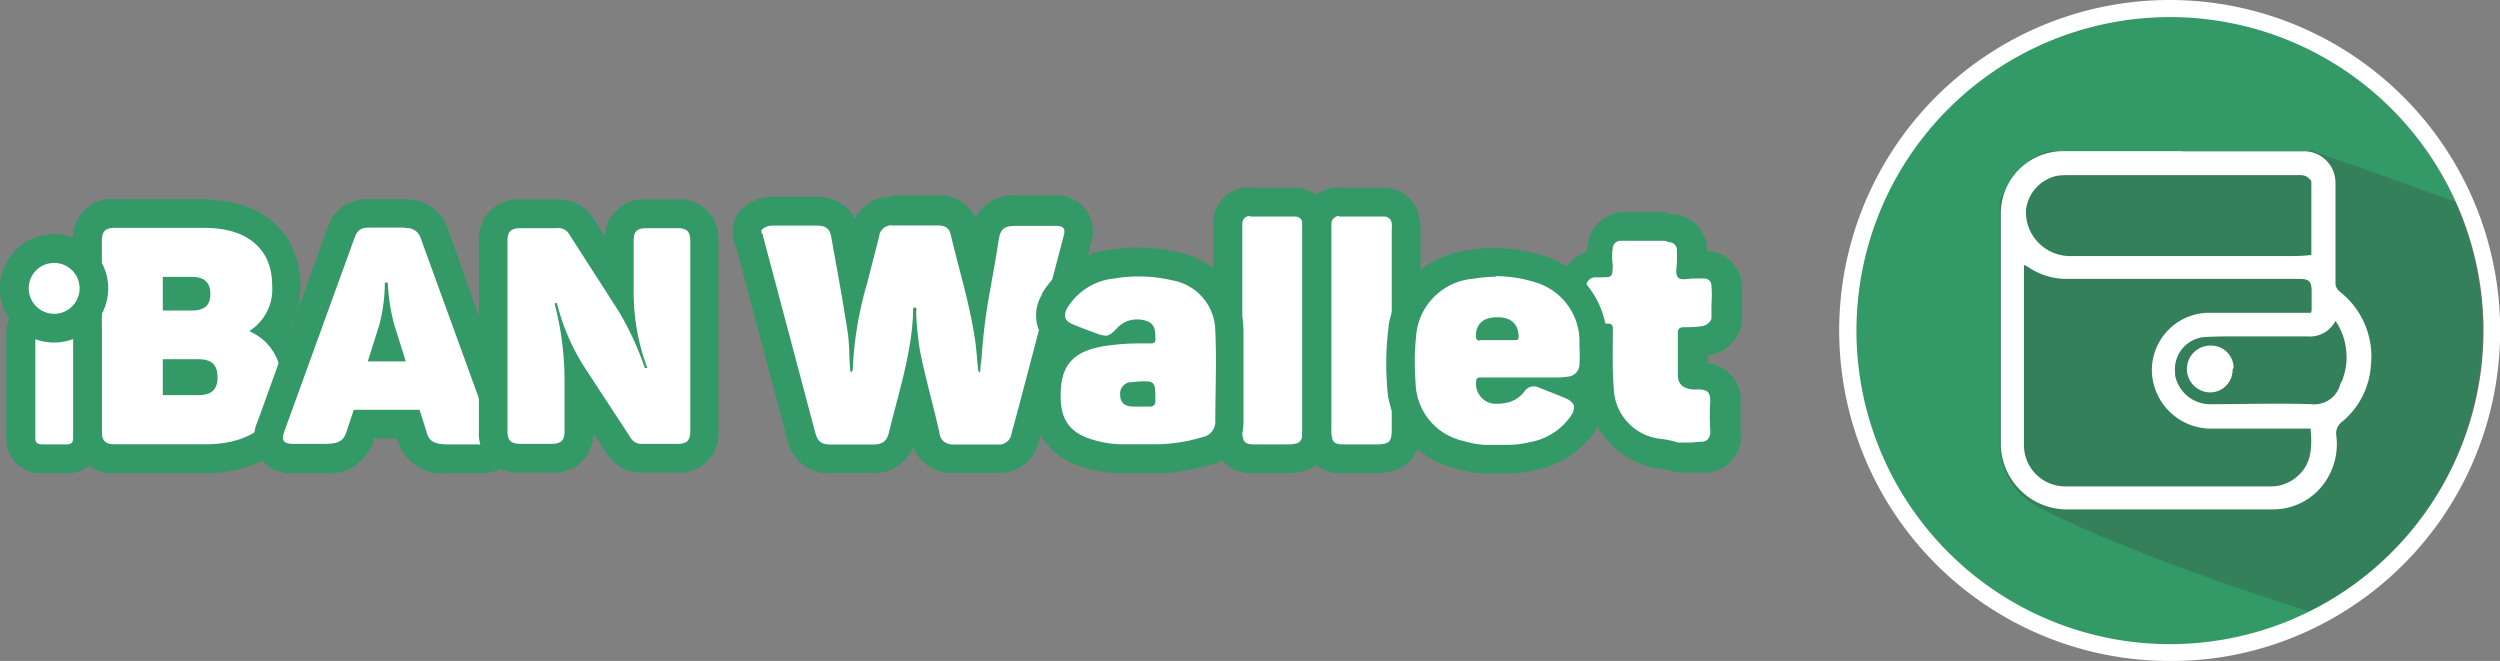 <svg xmlns="http://www.w3.org/2000/svg" viewBox="0 0 173.99 46"><rect x="0" y="0" width="173.99" height="46" fill="#808080" stroke="none"/><defs><style>.cls-1,.cls-4{isolation:isolate;}.cls-2{fill:#fff;}.cls-3{fill:#396;}.cls-4{fill:#333;opacity:0.24;}.cls-5{fill:#fefefe;}</style></defs><title>Layer 5 (2)</title><g id="Layer_2" data-name="Layer 2"><g id="Layer_5" data-name="Layer 5"><g class="cls-1"><path class="cls-2" d="M8,31.93A1.71,1.71,0,0,1,6.13,30V16.77A1.72,1.72,0,0,1,8,14.86h6.21c3.51,0,5.69,1.93,5.69,5a4.61,4.61,0,0,1-1,3,4.86,4.86,0,0,1,1.56,3.83c0,3.15-2.44,5.19-6.21,5.19Zm5.75-5.43a1.21,1.21,0,0,0,.34,0s0-.09,0-.21a.59.59,0,0,0,0-.2h0a2,2,0,0,0-.33,0H12.33v.48Zm-.41-5.89a1.35,1.35,0,0,0,.3,0,.45.45,0,0,1,0-.12.54.54,0,0,0,0-.17h0a2.46,2.46,0,0,0-.27,0H12.33v.34Z"/><path class="cls-3" d="M14.25,15.86c2.93,0,4.69,1.44,4.69,4A3.42,3.42,0,0,1,17.41,23v.08a3.62,3.62,0,0,1,2.14,3.65c0,2.73-2.22,4.19-5.21,4.19H8c-.67,0-.91-.23-.91-.89V16.77c0-.68.24-.91.91-.91h6.21m-2.92,5.75h2.06c.84,0,1.29-.32,1.29-1.15s-.45-1.19-1.29-1.19H11.33v2.34m0,5.89h2.46c.91,0,1.35-.36,1.35-1.25S14.7,25,13.79,25H11.33V27.5m2.92-13.64H8a2.7,2.7,0,0,0-2.91,2.91V30A2.71,2.71,0,0,0,8,32.93h6.3c4.31,0,7.21-2.49,7.21-6.19a6.06,6.06,0,0,0-1.28-3.95,5.94,5.94,0,0,0,.67-2.9c0-3.66-2.63-6-6.69-6Z"/><path class="cls-2" d="M31.27,31.93c-1.05,0-2.18-.19-2.55-1.64l-.25-.77H25.35l-.27.83c-.42,1.31-1.3,1.58-2.5,1.58H20.36a1.5,1.5,0,0,1-1.51-2.21l4.87-13.44a1.92,1.92,0,0,1,2-1.4h2.42a1.94,1.94,0,0,1,2,1.34l4.91,13.5a1.53,1.53,0,0,1-1.56,2.21Z"/><path class="cls-3" d="M28.18,15.88a1,1,0,0,1,1.1.7l4.9,13.48c.21.58,0,.87-.62.87H31.27c-1.1,0-1.42-.23-1.59-.89l-.48-1.52H24.62L24.13,30c-.21.66-.49.89-1.55.89H20.36c-.66,0-.79-.29-.57-.87l4.87-13.43c.21-.62.49-.75,1.1-.75h2.42m-2.59,9.31h2.65l-.78-2.48a13.06,13.06,0,0,1-.47-3h-.21a11.38,11.38,0,0,1-.4,3l-.79,2.5m2.59-11.31H25.76a2.9,2.9,0,0,0-3,2.09L17.91,29.38a2.57,2.57,0,0,0,.21,2.49,2.53,2.53,0,0,0,2.24,1.06h2.22A3.2,3.2,0,0,0,26,30.66l0-.14h1.66l0,.09a3.25,3.25,0,0,0,3.51,2.32h2.29a2.64,2.64,0,0,0,2.27-1.07,2.6,2.6,0,0,0,.22-2.49L31.16,15.9a2.93,2.93,0,0,0-3-2Z"/><path class="cls-2" d="M44.75,31.93A1.91,1.91,0,0,1,43,31.05L40.29,26.8V30a1.72,1.72,0,0,1-1.92,1.89H36.23A1.71,1.71,0,0,1,34.32,30V16.77a1.71,1.71,0,0,1,1.91-1.89h2.5a1.88,1.88,0,0,1,1.74.89l2.63,4.1v-3.1A1.7,1.7,0,0,1,45,14.88h2.16A1.72,1.72,0,0,1,49,16.77V30a1.72,1.72,0,0,1-1.89,1.89Z"/><path class="cls-3" d="M47.15,15.88c.66,0,.89.24.89.89V30c0,.66-.23.89-.89.89h-2.4a.87.87,0,0,1-.86-.42l-3.27-5a15,15,0,0,1-1.86-4.37h-.17a21.25,21.25,0,0,1,.7,5.47V30c0,.66-.24.89-.92.89H36.23c-.68,0-.91-.23-.91-.89V16.77c0-.65.23-.89.91-.89h2.5a.88.88,0,0,1,.89.43l3.48,5.42a21.32,21.32,0,0,1,1.78,3.88h.17a15,15,0,0,1-.95-5.36V16.77c0-.65.21-.89.89-.89h2.16m0-2H45a2.66,2.66,0,0,0-2.88,2.6l-.8-1.25a2.87,2.87,0,0,0-2.58-1.35h-2.5a2.72,2.72,0,0,0-2.91,2.89V30a2.71,2.71,0,0,0,2.91,2.89h2.14a2.7,2.7,0,0,0,2.91-2.75l.93,1.42a2.87,2.87,0,0,0,2.54,1.33h2.4A2.7,2.7,0,0,0,50,30V16.77a2.71,2.71,0,0,0-2.89-2.89Z"/></g><g id="Path_6" data-name="Path 6"><path class="cls-2" d="M67.89,31.93H66.37a1.9,1.9,0,0,1-2-1.56c-.17-.75-.36-1.48-.55-2.22-.09-.33-.17-.67-.26-1l-.27,1.07c-.18.69-.36,1.38-.53,2.08a2,2,0,0,1-2.14,1.64H57.89a2,2,0,0,1-2.14-1.65L52.17,16.79a.91.91,0,0,1-.16-.46c0-.09,0-.23,0-.34a1,1,0,0,1,.31-.73,2.07,2.07,0,0,1,1.43-.57h3.13a1.85,1.85,0,0,1,2,1.62l.56,3.13s.81-3.17.81-3.17a1.86,1.86,0,0,1,1.85-1.6H65.2a1.81,1.81,0,0,1,2,1.51c.16.69.35,1.38.53,2.07L68,19.55l.16-1c.12-.66.23-1.33.33-2a2,2,0,0,1,2.21-1.88H73.5a1.65,1.65,0,0,1,1.33.55,1.57,1.57,0,0,1,.19,1.4q-1.5,5.7-3,11.42c-.16.65-.34,1.29-.52,1.94l-.09.32a1.86,1.86,0,0,1-1.85,1.59h-.19C68.91,31.93,68.4,31.93,67.89,31.93Z"/><path class="cls-3" d="M62.08,15.69h3.11c.63,0,.88.17,1,.74.57,2.39,1.3,4.73,1.66,7.16.11.69.14,1.39.22,2.08,0,.07,0,.19.15.25,0-.48.11-.93.12-1.39a39.41,39.41,0,0,1,.62-4.6c.18-1.06.38-2.13.54-3.21.13-.8.37-1,1.23-1h2.73c.56,0,.71.18.57.69q-1.5,5.71-3,11.42c-.2.78-.42,1.55-.63,2.33a.88.88,0,0,1-.87.78H69.4c-.51,0-1,0-1.51,0s-1,0-1.5,0-.93-.23-1-.77c-.44-2-1-3.88-1.38-5.85a22.09,22.09,0,0,1-.25-2.58c0-.11.09-.32-.09-.34h0c-.18,0-.11.21-.12.31-.1,2.87-1,5.59-1.68,8.37-.15.64-.45.86-1.17.86H57.9c-.77,0-1-.2-1.18-.9L53.1,16.42c0-.07,0-.15-.1-.18V16a1.09,1.09,0,0,1,.74-.3h3.11c.62,0,.92.23,1,.79.39,2.19.8,4.36,1.13,6.54.14.86.11,1.72.18,2.59,0,.09,0,.21.08.26s.11-.16.11-.26a25.22,25.22,0,0,1,1-5.91l.83-3.24a.87.87,0,0,1,.87-.79m0-2a2.86,2.86,0,0,0-2.55,1.53,2.88,2.88,0,0,0-2.64-1.51H53.74a3.06,3.06,0,0,0-2.11.84A2,2,0,0,0,51,16c0,.15,0,.32,0,.44a2.12,2.12,0,0,0,.23.75l3.55,13.35a2.91,2.91,0,0,0,3.08,2.38h2.78a2.88,2.88,0,0,0,2.9-1.82,2.87,2.87,0,0,0,2.8,1.82c.51,0,1,0,1.54,0h1.63a2.86,2.86,0,0,0,2.83-2.37l.08-.29c.18-.65.35-1.29.52-2q1.53-5.68,3-11.41a2.47,2.47,0,0,0-.37-2.25,2.53,2.53,0,0,0-2.14-1H70.73a2.91,2.91,0,0,0-2.83,1.56,2.76,2.76,0,0,0-2.71-1.56H62.08Z"/></g><g id="Path_7" data-name="Path 7"><path class="cls-2" d="M117,31.93a.9.9,0,0,1-.28,0,6.71,6.71,0,0,0-.94-.21,4.66,4.66,0,0,1-4.27-4.52c-.09-1-.08-2.12-.07-3.16v-.35a1.77,1.77,0,0,1-1.49-.6,2.6,2.6,0,0,1-.35-1.73v-.41c0-.26,0-.51,0-.77a1.62,1.62,0,0,1,1.45-1.71l.38,0a5.28,5.28,0,0,1,.07-1.23A1.54,1.54,0,0,1,113,15.86h.1c.92,0,1.91,0,2.91,0h.09a1.57,1.57,0,0,1,1.57,1.41v.11a7.3,7.3,0,0,1,0,.81,1.7,1.7,0,0,1,0,.21h.37l.58,0a1.51,1.51,0,0,1,1.47,1.49,8.43,8.43,0,0,1,0,1c0,.19,0,.37,0,.56v.18a1.12,1.12,0,0,1,0,.31v.27a1.15,1.15,0,0,1-.07.36,1.84,1.84,0,0,1-1.58,1.15,6.34,6.34,0,0,1-.69.06V24c0,.68,0,1.36,0,2.05,0,0,0,.07.2.1h.39a1.63,1.63,0,0,1,1.7,1.76,17.32,17.32,0,0,0,0,2.05v.26a.76.76,0,0,1,0,.21,1.58,1.58,0,0,1-1.65,1.37c-.18,0-.54.05-.54.05Z"/><path class="cls-3" d="M116.14,16.85a.57.57,0,0,1,.57.51.2.2,0,0,1,0,.07c0,.24,0,.48,0,.71,0,.41-.14.93.07,1.17a.51.51,0,0,0,.4.12c.23,0,.51-.05.75-.05H118l.57,0c.35,0,.55.22.54.56.06.51,0,1,0,1.54,0,.15,0,.3,0,.44v.27a.82.82,0,0,1-.71.51,5.62,5.62,0,0,1-.92.07h-.26c-.29,0-.45.09-.45.38,0,1,0,2,0,2.95,0,.63.36.93,1,1a3.58,3.58,0,0,0,.48,0c.62.05.76.2.78.78a16.72,16.72,0,0,0,0,2.12v.17c-.08.36-.22.58-.68.58-.22,0-.65.05-.65.05l-.9,0a6.81,6.81,0,0,0-1.16-.25,3.65,3.65,0,0,1-3.33-3.56c-.11-1.36-.06-2.71-.06-4.07,0-.3-.06-.4-.42-.4h-.31c-1.12,0-1.12-.11-1.12-1.33,0-.4,0-.81,0-1.21a.63.63,0,0,1,.56-.68h.08l.33,0c.85,0,.85,0,.87-.86a4.4,4.4,0,0,1,0-1.2.54.54,0,0,1,.53-.48h3.11m0-2H113A2.55,2.55,0,0,0,110.52,17a4.26,4.26,0,0,0-.06.5,2.62,2.62,0,0,0-1.84,2.68v1.1a3.49,3.49,0,0,0,.56,2.34,2.36,2.36,0,0,0,1.28.86c0,.88,0,1.79.07,2.72a5.68,5.68,0,0,0,5.22,5.44,5.67,5.67,0,0,1,.7.17,1.87,1.87,0,0,0,.57.08h0l.89,0h.18s.29,0,.44,0a2.55,2.55,0,0,0,2.62-2.16,2,2,0,0,0,0-.42v-.17c0-.06,0-.12,0-.17a16.8,16.8,0,0,1,0-1.88.45.45,0,0,0,0-.11,2.58,2.58,0,0,0-2.31-2.7v-.54A2.81,2.81,0,0,0,121.09,23a2,2,0,0,0,.14-.73V22a2.12,2.12,0,0,0,0-.44.37.37,0,0,0,0-.11v-.49a9.85,9.85,0,0,0,0-1.06,2.48,2.48,0,0,0-2.33-2.42h-.09v-.09c0-.06,0-.13,0-.19a2.57,2.57,0,0,0-2.56-2.3Z"/></g><g id="Path_8" data-name="Path 8"><path class="cls-2" d="M87.31,31.93a1.65,1.65,0,0,1-1.85-1.67c0-.1,0-.24,0-.37V16a2.64,2.64,0,0,1,0-.29s0-.07,0-.11a1.52,1.52,0,0,1,1.44-1.57h3.22a1.52,1.52,0,0,1,1.52,1.33,3.12,3.12,0,0,1,0,.68V29.86c0,1.47-.62,2.07-2.13,2.07H87.31Z"/><path class="cls-3" d="M87,15.07h3.14a.52.52,0,0,1,.52.48,2.7,2.7,0,0,1,0,.49V29.86c0,.9-.17,1.07-1.13,1.07H87.32c-.65,0-.81-.15-.86-.76a2.11,2.11,0,0,1,0-.26V16c0-.14,0-.26,0-.4a.53.53,0,0,1,.5-.57h0m0-2h-.15a2.52,2.52,0,0,0-2.38,2.56h0c0,.13,0,.26,0,.39V29.91a4.21,4.21,0,0,0,0,.46,2.6,2.6,0,0,0,2.81,2.56h2.29c1.43,0,3.13-.53,3.13-3.07V16.07a3.78,3.78,0,0,0-.06-.82,2.51,2.51,0,0,0-2.5-2.18H87Z"/></g><g id="Path_9" data-name="Path 9"><path class="cls-2" d="M93.51,31.93a1.65,1.65,0,0,1-1.85-1.67c0-.1,0-.24,0-.37V16c0-.1,0-.2,0-.3s0-.07,0-.1a1.47,1.47,0,0,1,.4-1.06,1.49,1.49,0,0,1,1.06-.51h3.2a1.52,1.52,0,0,1,1.52,1.33,3.16,3.16,0,0,1,.05.68V29.86c0,1.47-.62,2.07-2.13,2.07H93.51Z"/><path class="cls-3" d="M93.21,15.07h3.13a.52.52,0,0,1,.52.48,2.7,2.7,0,0,1,0,.49V29.86c0,.9-.16,1.07-1.13,1.07H93.52c-.65,0-.81-.15-.86-.76a2.11,2.11,0,0,1,0-.26V16c0-.14,0-.26,0-.4a.54.54,0,0,1,.51-.57h0m0-2h-.12a2.52,2.52,0,0,0-2.42,2.56h0c0,.13,0,.26,0,.39V29.91a4.23,4.23,0,0,0,0,.47,2.6,2.6,0,0,0,2.81,2.55h2.29c1.43,0,3.13-.53,3.13-3.07V16.07a3.78,3.78,0,0,0-.06-.82,2.51,2.51,0,0,0-2.5-2.18H93.21Z"/></g><g id="Path_10" data-name="Path 10"><path class="cls-2" d="M103.38,31.93a6.61,6.61,0,0,1-1.75-.29,5.19,5.19,0,0,1-4.12-5,18,18,0,0,1,.1-3.8,5.32,5.32,0,0,1,4.85-4.47,9.32,9.32,0,0,1,1.65-.14,10.22,10.22,0,0,1,3,.47A5.3,5.3,0,0,1,110.92,24a14.18,14.18,0,0,1,0,1.45,1.88,1.88,0,0,1-1.1,1.56,1.6,1.6,0,0,1,.65.86,1.81,1.81,0,0,1-.28,1.54,5.4,5.4,0,0,1-3.6,2.31,6.69,6.69,0,0,1-1.55.2h-1.65Z"/><path class="cls-3" d="M104.11,19.22a9.18,9.18,0,0,1,2.75.43A4.29,4.29,0,0,1,109.92,24a13.66,13.66,0,0,1,0,1.43.86.86,0,0,1-.78.78,5.29,5.29,0,0,1-.8.06h-5.21c-.28,0-.4,0-.4.35a1.38,1.38,0,0,0,1.5,1.48,2.89,2.89,0,0,0,.56-.06,2.08,2.08,0,0,0,1.31-.8.76.76,0,0,1,.65-.35.77.77,0,0,1,.35.08c.64.27,1.28.49,1.9.77s.68.64.34,1.19a4.41,4.41,0,0,1-2.91,1.85,6.64,6.64,0,0,1-1.41.18h-1.63a5.75,5.75,0,0,1-1.49-.26,4.23,4.23,0,0,1-3.38-4.06A17.83,17.83,0,0,1,98.6,23a4.34,4.34,0,0,1,3.94-3.6,9.16,9.16,0,0,1,1.57-.14M103,23.67h.1l.64,0h1.68c.18,0,.24,0,.27-.21,0-.82-.43-1.33-1.34-1.38h-.16c-.92,0-1.43.43-1.47,1.21,0,.26,0,.41.28.41m1.12-6.45a11.08,11.08,0,0,0-1.82.15,6.33,6.33,0,0,0-5.66,5.26.22.22,0,0,0,0,.08,19.88,19.88,0,0,0-.11,4,6.2,6.2,0,0,0,4.87,5.89,8.29,8.29,0,0,0,1.91.32H105a7.69,7.69,0,0,0,1.82-.23A6.39,6.39,0,0,0,111,30L111,30a2.82,2.82,0,0,0,.38-2.36,2.48,2.48,0,0,0-.18-.43,2.78,2.78,0,0,0,.66-1.58v-.06c0-.52,0-1,0-1.56a6.29,6.29,0,0,0-4.49-6.23,11.18,11.18,0,0,0-3.32-.51Z"/></g><g id="Path_11" data-name="Path 11"><path class="cls-2" d="M78,31.93a7.68,7.68,0,0,1-1.74-.23c-2.57-.59-3.63-2.07-3.42-4.8a3.65,3.65,0,0,1,1.92-3.18l-.52-.22a1.62,1.62,0,0,1-.86-2.5,5.32,5.32,0,0,1,4.12-2.61,10,10,0,0,1,1.79-.15,10.8,10.8,0,0,1,2.53.3A4.58,4.58,0,0,1,85.55,23c.08,1.51.06,3.08,0,4.59,0,.57,0,1.13,0,1.7a2,2,0,0,1-1.55,2,12.74,12.74,0,0,1-3.25.56H78Z"/><path class="cls-3" d="M79.28,19.24a10,10,0,0,1,2.3.27,3.61,3.61,0,0,1,3,3.53c.1,2.09,0,4.18,0,6.27a1.08,1.08,0,0,1-.88,1.11,12,12,0,0,1-3,.5H78a6.86,6.86,0,0,1-1.5-.2c-2.09-.48-2.83-1.5-2.66-3.75.14-1.82,1.17-2.59,3.06-2.89a16.56,16.56,0,0,1,2.43-.18l.71,0h.06c.24,0,.32-.08.31-.34,0-.45,0-.94-.49-1.17a1.91,1.91,0,0,0-.78-.16,1.86,1.86,0,0,0-1,.28,2.06,2.06,0,0,0-.45.38c-.32.33-.5.47-.75.47a2.09,2.09,0,0,1-.64-.16c-.56-.2-1.12-.41-1.66-.64S74,22,74.25,21.48a4.32,4.32,0,0,1,3.32-2.1,9.86,9.86,0,0,1,1.71-.14m-.5,7.36h-.13a.8.8,0,0,0-.69.89c0,.52.29.78.87.81H80c.3,0,.41-.12.41-.44,0-1.07,0-1.32-.69-1.32-.21,0-.48,0-.83.05h-.1m.5-9.36a11.81,11.81,0,0,0-2,.16,6.28,6.28,0,0,0-4.78,3.06l0,.06a2.78,2.78,0,0,0-.27,2.29A2.5,2.5,0,0,0,73,23.89a4.9,4.9,0,0,0-1.12,2.94C71.58,30.05,73,32,76,32.68a9.06,9.06,0,0,0,1.89.25h2.93a13.7,13.7,0,0,0,3.42-.59l.09,0a3.06,3.06,0,0,0,2.21-3c0-.52,0-1.09,0-1.65,0-1.51,0-3.08,0-4.64A5.62,5.62,0,0,0,82,17.55a11.8,11.8,0,0,0-2.71-.31Z"/></g><g id="Path_1227" data-name="Path 1227"><path class="cls-2" d="M3,31.93a1.39,1.39,0,0,1-1.54-1.46V23.24A1.39,1.39,0,0,1,3,21.78H4.56a1.39,1.39,0,0,1,1.53,1.46v7.23a1.38,1.38,0,0,1-1.53,1.46Z"/><path class="cls-3" d="M4.56,22.78c.4,0,.53.12.53.46v7.23c0,.35-.13.46-.53.46H3c-.41,0-.54-.11-.54-.46V23.24c0-.34.13-.46.54-.46H4.56m0-2H3A2.39,2.39,0,0,0,.44,23.24v7.23A2.39,2.39,0,0,0,3,32.93H4.56a2.39,2.39,0,0,0,2.53-2.46V23.24a2.39,2.39,0,0,0-2.53-2.46Z"/></g><g id="Ellipse_14" data-name="Ellipse 14"><path class="cls-2" d="M3.77,22.83a2.77,2.77,0,1,1,2.76-2.76A2.77,2.77,0,0,1,3.77,22.83Z"/><path class="cls-3" d="M3.77,18.3A1.77,1.77,0,1,1,2,20.07,1.76,1.76,0,0,1,3.77,18.3m0-2a3.77,3.77,0,1,0,3.76,3.77A3.77,3.77,0,0,0,3.77,16.3Z"/></g><ellipse id="Ellipse_1" data-name="Ellipse 1" class="cls-3" cx="150.96" cy="23.02" rx="21.81" ry="21.96"/><path id="Sombra" class="cls-4" d="M173.41,23V23c-.07,0,0,.06,0,.1s0,.2,0,.3l-.09,1.06c0,.33-.06.66-.11,1s-.11.86-.18,1.29-.08.62-.16.93c-.13.49-.3,1-.46,1.43s-.31,1-.48,1.5a13.24,13.24,0,0,1-.67,1.82c-.46.92-1,1.82-1.51,2.7a19.39,19.39,0,0,1-3,3.65c-.63.6-1.29,1.17-2,1.72a31.33,31.33,0,0,1-3,2.13c-.06,0-.14.06-.16.13h-.11a.12.12,0,0,0-.08,0c-.9-.26-1.79-.55-2.67-.84q-3.1-1-6.18-2.13c-1.08-.39-2.15-.8-3.22-1.21l-2.92-1.19c-1-.43-2-.86-3-1.33-.47-.21-.91-.47-1.39-.69a6.24,6.24,0,0,1-1.35-.93,4.84,4.84,0,0,1-1.39-2.53,5.36,5.36,0,0,1-.11-1v-17c.07,0,.07-.07.09-.11a10,10,0,0,1,.85-1.45A4.58,4.58,0,0,1,142,10.73a4.4,4.4,0,0,0,.5-.21h18.57c0,.05,0,.05.08.07a2.15,2.15,0,0,1,.27.1l2.92,1,4.24,1.53,3.16,1.13a.16.16,0,0,1,.11.13c.37,1.31.72,2.62,1,3.95a13.36,13.36,0,0,1,.42,2.34s0,.06,0,.07V21a0,0,0,0,0,0,0v1.83S173.38,22.94,173.41,23Z"/><path id="Path_1" data-name="Path 1" class="cls-2" d="M151,46a23,23,0,0,1-23-23v0A23,23,0,0,1,151,0h0a23,23,0,0,1,23,23v0a23,23,0,0,1-14,21.19A22.6,22.6,0,0,1,151,46Zm0-44.81a21.82,21.82,0,1,0,15.45,6.39A21.81,21.81,0,0,0,151,1.19Z"/><path id="Path_2" data-name="Path 2" class="cls-2" d="M151.86,10.53h8.44a2.19,2.19,0,0,1,2.24,2.16v.09c0,2.28,0,4.57,0,6.85a.77.77,0,0,0,.29.66A5.73,5.73,0,0,1,165,25.48a5.52,5.52,0,0,1-2,3.87,1,1,0,0,0-.41.91,4.66,4.66,0,0,1-.71,3.19,4.38,4.38,0,0,1-3.74,2c-4.82,0-9.65,0-14.48,0a4.61,4.61,0,0,1-4.41-4.41c0-5.42,0-10.82,0-16.24a4.34,4.34,0,0,1,4.41-4.28h8.28Zm9,19.3h-.42c-2.17,0-4.34,0-6.51,0a4.12,4.12,0,0,1-4.17-4.06h0a4,4,0,0,1,3.85-4c2.25,0,4.51,0,6.77,0h.45a.75.75,0,0,0,.05-.16c0-.45,0-.88,0-1.33,0-.71-.17-.87-.89-.87H143.86a4.74,4.74,0,0,1-2.7-.82l-.3-.16c0,4.21,0,8.37,0,12.52a2.87,2.87,0,0,0,2.84,2.9h.18q7.07,0,14.13,0a2.71,2.71,0,0,0,1.61-.49c1.25-.87,1.31-2.11,1.19-3.5Zm0-12.09c0-1.71,0-3.39,0-5.07,0-.14-.23-.33-.4-.42a1.28,1.28,0,0,0-.55-.06H144c-.29,0-.57,0-.86.05A2.76,2.76,0,0,0,141,14.59,3.07,3.07,0,0,0,144,17.82h15.13c.55,0,1.11,0,1.69-.07Zm1.7,4.55a2,2,0,0,1-2,1.12c-1.57,0-3.14,0-4.71,0-.82,0-1.65,0-2.47.05a2.25,2.25,0,0,0-2,2.49,1.1,1.1,0,0,0,0,.18,2.49,2.49,0,0,0,2.55,2c2.31,0,4.62-.08,6.93,0a1.87,1.87,0,0,0,2-1.33c0-.1.1-.2.14-.31a4.48,4.48,0,0,0-.53-4.26Z"/><path id="Path_3" data-name="Path 3" class="cls-2" d="M155.38,25.71a1.57,1.57,0,0,1-1.55,1.6h0a1.63,1.63,0,1,1,0-3.26,1.57,1.57,0,0,1,1.62,1.51A.38.38,0,0,1,155.38,25.71Z"/><path id="Path_4" data-name="Path 4" class="cls-5" d="M159.3,12.81s0,0,0,0Z"/><path id="Path_5" data-name="Path 5" class="cls-5" d="M159.3,13.82s0,0,0,0Z"/></g></g></svg>